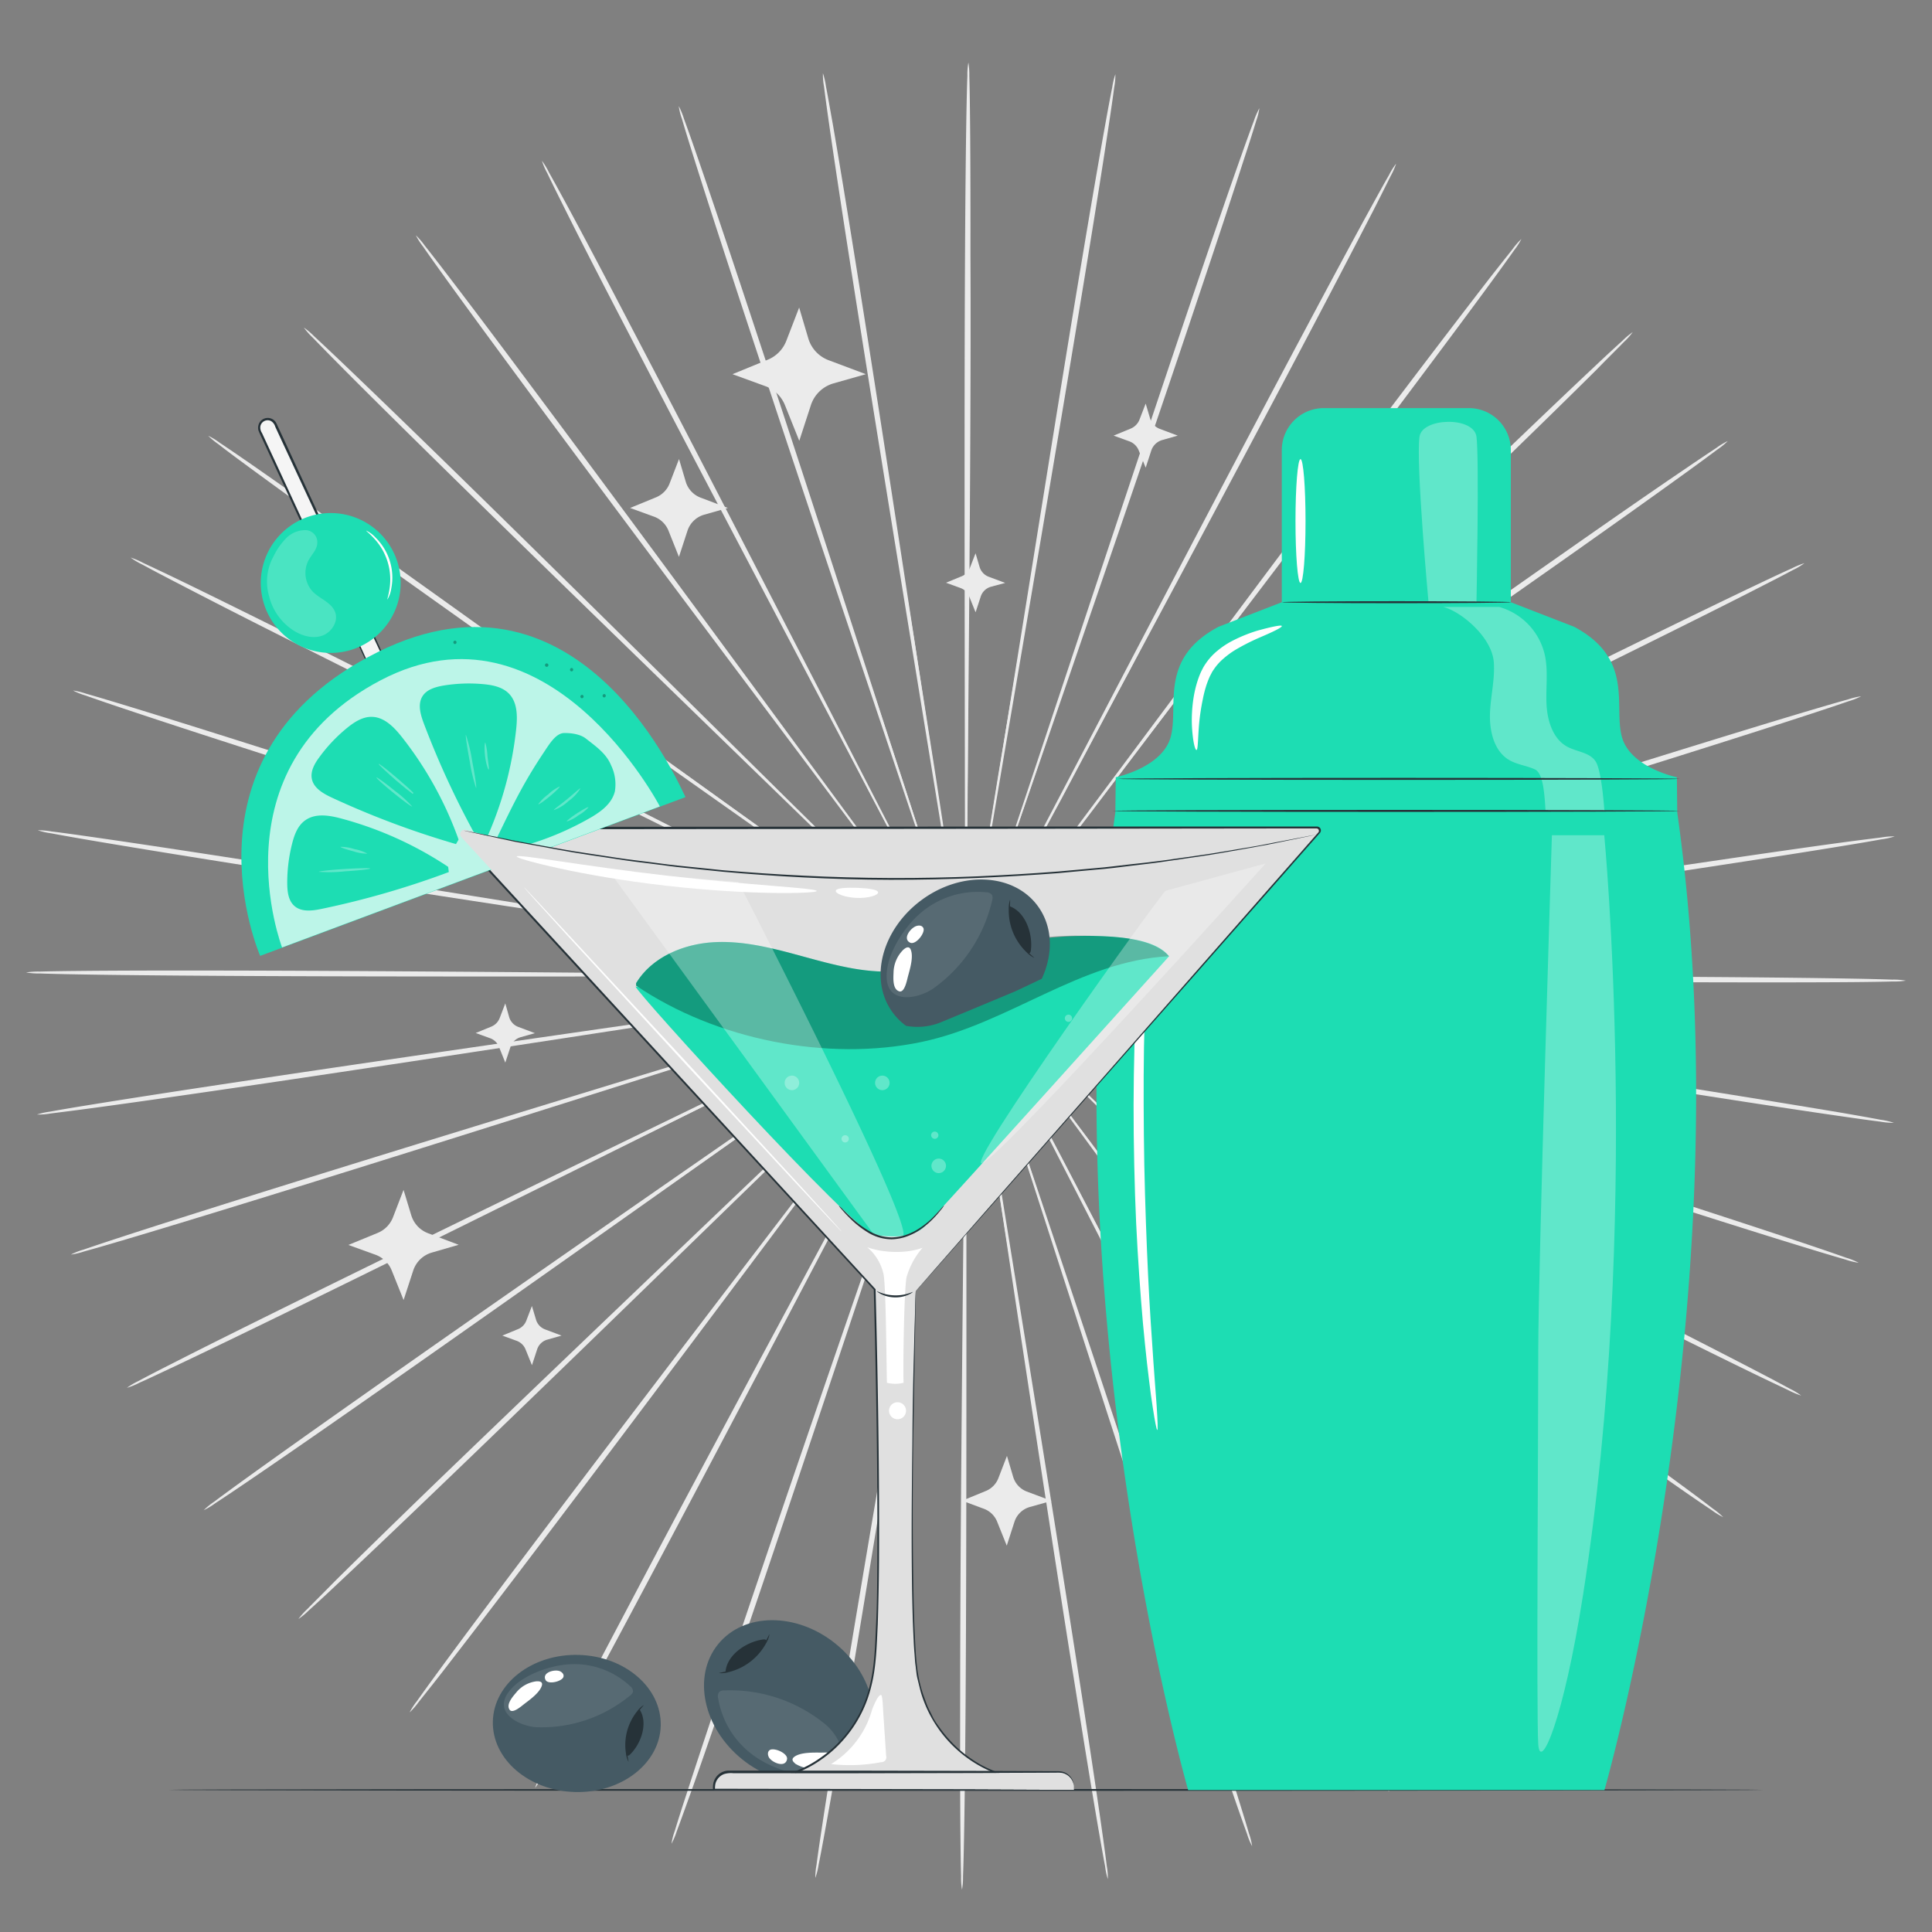 <svg xmlns="http://www.w3.org/2000/svg" viewBox="0 0 500 500"><rect x="0" y="0" width="500" height="500" fill="#808080" stroke="none"/><g id="freepik--background-complete--inject-110"><path d="M319.32,253.3l-123-1.15L159,252l-10.14,0-2.64,0c-.59,0-.9,0-.9.05a5.27,5.27,0,0,0,.9.06l2.64.06,10.13.12,37.29.2,123,.08c48,0,91.51.05,123,.28,15.74.11,28.48.26,37.28.42,4.4.08,7.82.17,10.14.26a17.65,17.65,0,0,1,3.53.26,19.45,19.45,0,0,1-3.53.22c-2.32.07-5.74.12-10.14.16-8.81.07-21.55.09-37.29.05C410.82,254.16,367.34,253.79,319.32,253.3Z" style="fill:#ebebeb"></path><path d="M318.36,263.84,197,244.11l-36.8-5.8-10-1.5-2.61-.37a5.43,5.43,0,0,0-.89-.08,5.22,5.22,0,0,0,.87.19l2.6.46,10,1.66L197,244.5l121.53,18.64C365.92,270.38,408.87,277,439.93,282c15.53,2.48,28.09,4.55,36.76,6,4.33.75,7.7,1.35,10,1.79a18.09,18.09,0,0,1,3.45.8,20.16,20.16,0,0,1-3.53-.31c-2.3-.29-5.69-.75-10-1.38-8.71-1.25-21.3-3.15-36.84-5.58C408.62,278.51,365.72,271.57,318.36,263.84Z" style="fill:#ebebeb"></path><path d="M315.72,274.1,199.08,236l-35.4-11.36-9.65-3-2.52-.76a5.81,5.81,0,0,0-.87-.22,4.61,4.61,0,0,0,.83.33l2.49.85,9.6,3.17L199,236.41l117,37c45.67,14.4,87,27.52,116.88,37.19,14.93,4.83,27,8.8,35.32,11.6,4.16,1.4,7.38,2.51,9.56,3.29a18.12,18.12,0,0,1,3.27,1.32,19.05,19.05,0,0,1-3.43-.84c-2.23-.64-5.5-1.61-9.7-2.9-8.4-2.56-20.52-6.37-35.47-11.14C402.47,302.41,361.23,289,315.72,274.1Z" style="fill:#ebebeb"></path><path d="M311.45,283.82l-109-55.42L169.3,211.77l-9-4.46-2.37-1.13a7,7,0,0,0-.82-.36,4.67,4.67,0,0,0,.77.45l2.32,1.22,9,4.6,33.11,16.65,109.54,54.45c42.77,21.22,81.47,40.5,109.4,54.61,14,7.06,25.24,12.82,33,16.86,3.88,2,6.88,3.61,8.9,4.71a18.06,18.06,0,0,1,3,1.8,20.17,20.17,0,0,1-3.26-1.36c-2.09-1-5.16-2.44-9.1-4.35-7.88-3.82-19.23-9.43-33.23-16.43C392.54,325,354,305.48,311.45,283.82Z" style="fill:#ebebeb"></path><path d="M305.66,292.77l-98.77-71.3-30-21.47-8.21-5.77-2.16-1.48a4.7,4.7,0,0,0-.75-.47,5.29,5.29,0,0,0,.69.56l2.09,1.55c1.88,1.37,4.61,3.36,8.12,5.9l30,21.49c25.48,18,60.61,42.92,99.44,70.42s74,52.37,99.27,70.56c12.66,9.09,22.88,16.49,29.89,21.66,3.51,2.58,6.22,4.61,8,6a18,18,0,0,1,2.7,2.23,19.14,19.14,0,0,1-3-1.84c-1.91-1.27-4.71-3.18-8.29-5.67-7.17-5-17.48-12.24-30.18-21.28C379.12,345.79,344.19,320.62,305.66,292.77Z" style="fill:#ebebeb"></path><path d="M298.51,300.73l-86.16-85.36-26.24-25.75-7.19-6.94L177,180.89a4.61,4.61,0,0,0-.67-.58,6.93,6.93,0,0,0,.59.65l1.82,1.86,7.08,7.05,26.22,25.77,87,84.59c34,33,64.67,62.92,86.77,84.71,11.05,10.89,19.95,19.75,26.06,25.92,3.05,3.08,5.4,5.49,7,7.14a18.86,18.86,0,0,1,2.31,2.62,18.48,18.48,0,0,1-2.67-2.27c-1.69-1.55-4.14-3.86-7.28-6.86-6.29-6-15.31-14.73-26.41-25.58C362.59,364.21,332.12,334.07,298.51,300.73Z" style="fill:#ebebeb"></path><path d="M290.18,307.51l-71.45-97.35-21.81-29.39c-2.58-3.44-4.6-6.11-6-8l-1.59-2a4.84,4.84,0,0,0-.57-.68,6.67,6.67,0,0,0,.48.74l1.5,2.11,5.86,8,21.79,29.41,72.36,96.71C319,344.82,344.59,379,362.93,403.89c9.17,12.43,16.55,22.53,21.59,29.54,2.52,3.51,4.46,6.25,5.75,8.12a17.72,17.72,0,0,1,1.86,2.93,18.2,18.2,0,0,1-2.27-2.64c-1.42-1.79-3.47-4.44-6.1-7.88-5.25-6.87-12.76-16.87-22-29.26C343.32,379.91,318,345.53,290.18,307.51Z" style="fill:#ebebeb"></path><path d="M280.86,313c-21.45-41.79-40.85-79.6-54.91-107-7.09-13.64-12.83-24.68-16.81-32.35l-4.63-8.76-1.24-2.27a6.25,6.25,0,0,0-.45-.75,4.49,4.49,0,0,0,.35.8l1.14,2.31c1.05,2.05,2.56,5,4.5,8.83,4,7.67,9.7,18.72,16.78,32.36L281.5,312.63c21.86,41.56,41.59,79.22,55.71,106.57,7.06,13.67,12.72,24.76,16.57,32.46,1.93,3.84,3.4,6.84,4.38,8.89a17,17,0,0,1,1.36,3.18,18.45,18.45,0,0,1-1.82-3c-1.11-2-2.72-4.91-4.76-8.7-4.07-7.59-9.89-18.61-17-32.25C321.69,392.53,302.25,354.73,280.86,313Z" style="fill:#ebebeb"></path><path d="M270.77,316.9l-36.9-114.08-11.36-34.51c-1.36-4-2.43-7.19-3.16-9.36l-.85-2.43a4.73,4.73,0,0,0-.33-.81,5.68,5.68,0,0,0,.22.85c.18.58.43,1.39.75,2.45l3,9.41c2.69,8.18,6.56,20,11.33,34.52l38,113.74c14.86,44.38,28.25,84.59,37.76,113.76C314,445,317.78,456.84,320.34,465c1.28,4.09,2.25,7.28,2.88,9.45a17.6,17.6,0,0,1,.83,3.34,16.44,16.44,0,0,1-1.32-3.19c-.78-2.12-1.89-5.27-3.29-9.32-2.8-8.12-6.76-19.89-11.58-34.45C298.21,401.74,285.14,361.43,270.77,316.9Z" style="fill:#ebebeb"></path><path d="M260.17,319.25c-7-46.19-13.37-88-18-118.29-2.37-15.11-4.29-27.33-5.63-35.82l-1.6-9.73c-.19-1.09-.34-1.93-.45-2.53a5.63,5.63,0,0,0-.19-.85,5.15,5.15,0,0,0,.08.87c.08.6.2,1.45.35,2.54.33,2.26.82,5.54,1.45,9.75,1.32,8.49,3.24,20.72,5.6,35.83,4.89,30.25,11.63,72,19.09,118.13s14.2,87.85,18.87,118.11c2.34,15.13,4.17,27.38,5.37,35.86.6,4.24,1.05,7.53,1.32,9.77a17,17,0,0,1,.28,3.43A17.22,17.22,0,0,1,286,483c-.43-2.21-1-5.48-1.74-9.7-1.45-8.44-3.46-20.67-5.86-35.79C273.54,407.23,267.15,365.43,260.17,319.25Z" style="fill:#ebebeb"></path><path d="M249.32,320c.43-46.69.82-89,1.11-119.57.06-15.28.12-27.65.15-36.24,0-4.26,0-7.57,0-9.85,0-1.11,0-2,0-2.56a8.56,8.56,0,0,0-.05-.88,4.93,4.93,0,0,0-.06.87c0,.61,0,1.46-.06,2.57,0,2.28-.07,5.59-.12,9.85,0,8.59-.11,21-.18,36.24,0,30.62,0,72.88,0,119.57s0,88.94-.21,119.53c-.1,15.3-.25,27.68-.41,36.24-.08,4.27-.17,7.6-.26,9.85a18.79,18.79,0,0,1-.26,3.43,17,17,0,0,1-.24-3.43c-.06-2.26-.12-5.58-.16-9.86-.09-8.55-.11-20.94-.08-36.23C248.49,408.9,248.85,366.64,249.32,320Z" style="fill:#ebebeb"></path><path d="M238.48,319.05c7.89-46.06,15-87.74,20.22-118,2.51-15.08,4.53-27.29,5.94-35.77.67-4.2,1.19-7.48,1.55-9.74.16-1.09.28-1.93.37-2.53s.1-.87.09-.87a4.21,4.21,0,0,0-.2.85c-.12.6-.27,1.43-.48,2.52l-1.69,9.71c-1.42,8.48-3.46,20.69-6,35.77-4.89,30.26-11.64,72-19.11,118.13S225,407,219.88,437.21c-2.55,15.09-4.67,27.3-6.2,35.73-.76,4.21-1.38,7.48-1.83,9.69A16.75,16.75,0,0,1,211,486a18.67,18.67,0,0,1,.32-3.43c.29-2.23.76-5.53,1.41-9.76,1.28-8.46,3.23-20.7,5.71-35.81C223.44,406.77,230.55,365.08,238.48,319.05Z" style="fill:#ebebeb"></path><path d="M227.92,316.48,267,203.1c4.92-14.51,8.91-26.26,11.67-34.42l3.1-9.38c.34-1.05.59-1.87.78-2.45a6.71,6.71,0,0,0,.23-.84,4.17,4.17,0,0,0-.34.81c-.21.57-.5,1.37-.87,2.42-.76,2.16-1.85,5.3-3.26,9.33L266.62,203c-9.74,29.13-23.17,69.32-38,113.73s-28.26,84.58-38.19,113.61c-5,14.52-9,26.25-11.92,34.34-1.44,4-2.58,7.18-3.38,9.29a17.89,17.89,0,0,1-1.35,3.19,16.33,16.33,0,0,1,.86-3.34c.65-2.17,1.65-5.35,3-9.43,2.64-8.16,6.55-19.95,11.45-34.48C198.84,400.81,212.63,360.72,227.92,316.48Z" style="fill:#ebebeb"></path><path d="M217.92,312.34c22.23-41.39,42.36-78.85,57-106,7.2-13.58,13-24.57,17.09-32.2l4.58-8.79,1.17-2.3a5.27,5.27,0,0,0,.36-.8,4.66,4.66,0,0,0-.46.75l-1.26,2.25c-1.09,2-2.68,5-4.72,8.72l-17.12,32.19-55.95,106.5c-21.81,41.58-41.62,79.21-56.12,106.36-7.25,13.58-13.17,24.54-17.33,32.09-2.07,3.77-3.7,6.69-4.84,8.66a17.94,17.94,0,0,1-1.84,2.94,17,17,0,0,1,1.4-3.17c1-2,2.49-5,4.46-8.85,3.93-7.66,9.7-18.7,16.89-32.3C175.56,391.17,195.66,353.69,217.92,312.34Z" style="fill:#ebebeb"></path><path d="M208.71,306.72l73.29-96,22.07-29.21,5.94-8,1.52-2.09a5.17,5.17,0,0,0,.48-.74,5.89,5.89,0,0,0-.57.68l-1.6,2-6.07,7.9-22.08,29.19-72.4,96.69c-28.23,37.76-53.84,71.91-72.54,96.52-9.34,12.31-17,22.24-22.27,29.06-2.66,3.42-4.74,6-6.17,7.82a18.64,18.64,0,0,1-2.3,2.63,17.09,17.09,0,0,1,1.89-2.92c1.31-1.86,3.27-4.58,5.83-8.06,5.11-7,12.59-17,21.88-29.34C154.19,378.15,180.07,344.18,208.71,306.72Z" style="fill:#ebebeb"></path><path d="M200.51,299.78,288.28,216l26.48-25.52,7.14-7,1.84-1.84a4.54,4.54,0,0,0,.6-.65,4.45,4.45,0,0,0-.68.58l-1.91,1.77-7.25,6.88L288,215.71l-87,84.57c-33.92,33-64.69,62.89-87.1,84.38-11.2,10.75-20.31,19.41-26.65,25.34-3.17,3-5.65,5.26-7.35,6.79A19.43,19.43,0,0,1,77.23,419a18.45,18.45,0,0,1,2.33-2.6c1.59-1.64,4-4,7-7.08,6.17-6.11,15.15-14.88,26.31-25.68C135.23,362.1,166.23,332.46,200.51,299.78Z" style="fill:#ebebeb"></path><path d="M193.52,291.68l100.12-69.51L323.88,201l8.17-5.83,2.11-1.54a6.84,6.84,0,0,0,.7-.55,5.5,5.5,0,0,0-.76.47L331.93,195l-8.27,5.7-30.25,21.18L194,292.25c-38.8,27.5-74,52.35-99.55,70.19-12.78,8.93-23.17,16.1-30.38,21-3.61,2.45-6.42,4.34-8.35,5.59a17.83,17.83,0,0,1-3,1.81,17.8,17.8,0,0,1,2.72-2.21c1.83-1.38,4.56-3.38,8.09-5.93,7.07-5.1,17.35-12.41,30.1-21.39C119.06,343.37,154.43,318.78,193.52,291.68Z" style="fill:#ebebeb"></path><path d="M187.92,282.62,298,229.19l33.28-16.35,9-4.51,2.33-1.2a4.67,4.67,0,0,0,.77-.45,7.29,7.29,0,0,0-.82.35l-2.38,1.11-9.08,4.37-33.29,16.33L188.25,283.25c-42.74,21.27-81.48,40.47-109.61,54.21-14.06,6.87-25.47,12.38-33.39,16.13-4,1.87-7,3.31-9.14,4.25a18.18,18.18,0,0,1-3.27,1.33,19,19,0,0,1,3-1.77c2-1.08,5-2.64,8.95-4.63,7.8-4,19.13-9.62,33.17-16.55C106.06,322.36,145,303.45,187.92,282.62Z" style="fill:#ebebeb"></path><path d="M183.85,272.83,301.2,236.89l35.51-11.06,9.63-3.08,2.49-.83a4.63,4.63,0,0,0,.84-.32,5.81,5.81,0,0,0-.87.22l-2.53.73-9.68,2.93-35.51,11-117,37c-45.66,14.47-87,27.51-117,36.77-15,4.63-27.15,8.33-35.58,10.82-4.21,1.25-7.49,2.19-9.72,2.8a18.85,18.85,0,0,1-3.44.82,17,17,0,0,1,3.29-1.29c2.18-.76,5.41-1.84,9.58-3.2,8.35-2.73,20.46-6.58,35.44-11.28C96.58,299.55,138,286.82,183.85,272.83Z" style="fill:#ebebeb"></path><path d="M181.42,262.52,303.13,245l36.85-5.5,10-1.56,2.6-.44a4.68,4.68,0,0,0,.88-.19,7.51,7.51,0,0,0-.9.08l-2.61.34-10,1.42-36.86,5.46L181.53,263.22C134.1,270.53,91.14,277.08,60,281.64c-15.57,2.28-28.17,4.07-36.9,5.24-4.36.59-7.75,1-10,1.29a18.28,18.28,0,0,1-3.53.27,19.41,19.41,0,0,1,3.45-.76c2.28-.42,5.65-1,10-1.7,8.69-1.41,21.27-3.37,36.82-5.71C90.91,275.57,133.92,269.34,181.42,262.52Z" style="fill:#ebebeb"></path><path d="M180.68,252l123,1,37.29.13,10.13,0,2.64,0a6.3,6.3,0,0,0,.9,0,5.27,5.27,0,0,0-.9-.06l-2.64-.06L341,252.76l-37.29-.15-123,.07c-48,.07-91.51.06-123-.13-15.74-.09-28.48-.22-37.28-.38-4.4-.07-7.82-.16-10.14-.24a18.67,18.67,0,0,1-3.53-.26,19.74,19.74,0,0,1,3.53-.23c2.32-.06,5.74-.12,10.14-.16,8.81-.09,21.55-.13,37.29-.1C89.18,251.23,132.66,251.55,180.68,252Z" style="fill:#ebebeb"></path><path d="M181.62,241.44,303,261l36.81,5.75,10,1.5,2.61.35a5,5,0,0,0,.9.09,6,6,0,0,0-.88-.19l-2.6-.46-10-1.64-36.81-5.79L181.51,242.14C134.06,235,91.1,228.38,60,223.44c-15.53-2.46-28.09-4.52-36.76-6-4.34-.74-7.7-1.34-10-1.78a18,18,0,0,1-3.45-.79,18.92,18.92,0,0,1,3.53.31c2.3.28,5.69.74,10,1.36,8.72,1.24,21.31,3.13,36.85,5.53C91.35,226.88,134.26,233.76,181.62,241.44Z" style="fill:#ebebeb"></path><path d="M184.25,231.18l116.69,37.91,35.42,11.32,9.66,3,2.52.75a5.49,5.49,0,0,0,.87.22,5.57,5.57,0,0,0-.84-.33l-2.49-.84-9.6-3.16-35.41-11.34L184,231.85c-45.7-14.35-87-27.41-116.93-37-14.94-4.81-27-8.76-35.34-11.56-4.16-1.39-7.39-2.5-9.56-3.28a18.66,18.66,0,0,1-3.28-1.31,19,19,0,0,1,3.44.84c2.22.63,5.49,1.6,9.7,2.88,8.4,2.56,20.53,6.35,35.49,11.1C97.47,203,138.72,216.34,184.25,231.18Z" style="fill:#ebebeb"></path><path d="M188.51,221.45l109.1,55.28,33.15,16.6,9,4.45,2.37,1.13a7.86,7.86,0,0,0,.82.35,4.67,4.67,0,0,0-.77-.45l-2.32-1.22-9-4.58-33.14-16.62L188.18,222.08c-42.8-21.17-81.52-40.4-109.47-54.48-14-7-25.26-12.78-33-16.81-3.88-2-6.89-3.6-8.91-4.7a18.06,18.06,0,0,1-3-1.8A20.17,20.17,0,0,1,37,145.65c2.1,1,5.17,2.43,9.11,4.33,7.88,3.81,19.24,9.42,33.25,16.4C107.37,180.34,146,199.85,188.51,221.45Z" style="fill:#ebebeb"></path><path d="M194.29,212.5l98.86,71.17,30.07,21.43,8.22,5.77,2.16,1.47a7.23,7.23,0,0,0,.75.48,4.34,4.34,0,0,0-.69-.56l-2.09-1.56-8.13-5.89-30.05-21.44-99.53-70.3c-38.87-27.41-74-52.29-99.37-70.44C81.82,133.55,71.6,126.16,64.58,121c-3.51-2.58-6.23-4.6-8-6a19.71,19.71,0,0,1-2.7-2.23,18.44,18.44,0,0,1,3,1.83c1.92,1.27,4.71,3.18,8.3,5.66,7.17,5,17.49,12.22,30.2,21.25C120.76,159.56,155.72,184.69,194.29,212.5Z" style="fill:#ebebeb"></path><path d="M201.43,204.53l86.27,85.25L314,315.49l7.2,6.94,1.89,1.79a7.23,7.23,0,0,0,.67.58,4.14,4.14,0,0,0-.59-.66l-1.82-1.85-7.09-7.05L288,289.51,200.91,205c-34-33-64.75-62.83-86.88-84.6-11.06-10.88-20-19.72-26.09-25.88-3.06-3.08-5.41-5.49-7-7.14a18.36,18.36,0,0,1-2.31-2.61,18.52,18.52,0,0,1,2.67,2.26C83,88.6,85.46,90.91,88.6,93.9c6.29,6,15.33,14.72,26.44,25.55C137.26,141.12,167.78,171.23,201.43,204.53Z" style="fill:#ebebeb"></path><path d="M209.75,197.73,281.33,295l21.84,29.37,6,7.95,1.58,2a5.89,5.89,0,0,0,.57.68,4.21,4.21,0,0,0-.48-.74q-.52-.75-1.5-2.1l-5.87-8-21.82-29.38-72.49-96.62c-28.32-37.69-53.91-71.86-72.28-96.71C127.69,89,120.3,78.94,115.25,71.93c-2.53-3.51-4.47-6.24-5.76-8.11a17.47,17.47,0,0,1-1.87-2.93,18.55,18.55,0,0,1,2.28,2.64c1.42,1.78,3.48,4.43,6.1,7.87,5.26,6.86,12.79,16.85,22,29.23C156.52,125.4,181.85,159.75,209.75,197.73Z" style="fill:#ebebeb"></path><path d="M219.07,192.28l55.05,107L291,331.55l4.65,8.76,1.24,2.26a6,6,0,0,0,.45.76,4.71,4.71,0,0,0-.35-.81c-.28-.54-.65-1.31-1.15-2.3l-4.5-8.83-16.83-32.34c-14.35-27.27-34.16-64.88-56.05-106.45s-41.69-79.16-55.84-106.49C155.5,72.44,149.82,61.36,146,53.67c-1.93-3.85-3.41-6.84-4.38-8.89a16.75,16.75,0,0,1-1.37-3.18,19.41,19.41,0,0,1,1.82,3c1.11,2,2.72,4.91,4.77,8.7,4.09,7.58,9.91,18.58,17,32.22C178.13,112.75,197.61,150.53,219.07,192.28Z" style="fill:#ebebeb"></path><path d="M229.15,188.32c14.46,44.53,27.56,84.82,37,114l11.4,34.5c1.37,4,2.44,7.19,3.17,9.36l.86,2.42a5.17,5.17,0,0,0,.33.82,5.06,5.06,0,0,0-.22-.85l-.76-2.46c-.7-2.18-1.72-5.34-3-9.4l-11.38-34.51c-9.76-29.12-23.24-69.3-38.13-113.69S200.1,104,190.55,74.83c-4.78-14.58-8.59-26.39-11.16-34.58-1.29-4.09-2.26-7.27-2.89-9.44a16.18,16.18,0,0,1-.84-3.35,18.1,18.1,0,0,1,1.32,3.2c.78,2.12,1.9,5.26,3.3,9.32,2.81,8.1,6.79,19.87,11.63,34.43C201.59,103.52,214.72,143.81,229.15,188.32Z" style="fill:#ebebeb"></path><path d="M239.74,186c7.08,46.19,13.49,88,18.13,118.28,2.4,15.1,4.34,27.32,5.68,35.81.7,4.2,1.24,7.47,1.62,9.73q.29,1.62.45,2.52a5.61,5.61,0,0,0,.19.86,5.08,5.08,0,0,0-.08-.87c-.08-.61-.2-1.45-.35-2.54L263.92,340c-1.34-8.49-3.27-20.72-5.65-35.82-4.93-30.25-11.73-72-19.24-118.11S224.71,98.22,220,68c-2.36-15.12-4.21-27.37-5.42-35.85-.61-4.24-1.05-7.53-1.33-9.77a17,17,0,0,1-.28-3.43,18.21,18.21,0,0,1,.78,3.35c.43,2.22,1,5.49,1.76,9.71,1.46,8.44,3.48,20.66,5.9,35.78C226.26,98,232.7,139.79,239.74,186Z" style="fill:#ebebeb"></path><path d="M250.59,185.22c-.37,46.7-.71,89-1,119.58,0,15.28-.08,27.65-.11,36.24,0,4.25,0,7.56,0,9.85,0,1.1,0,1.95,0,2.56a8.17,8.17,0,0,0,0,.87,4.79,4.79,0,0,0,.06-.87c0-.61,0-1.46.06-2.56,0-2.29.06-5.6.11-9.85,0-8.59.07-21,.13-36.24,0-30.63-.09-72.88-.15-119.58s-.11-88.93.06-119.53c.08-15.3.21-27.68.36-36.23.08-4.28.16-7.6.25-9.85a16.78,16.78,0,0,1,.26-3.44,19.19,19.19,0,0,1,.24,3.44c.07,2.25.13,5.57.17,9.85.1,8.56.14,20.94.12,36.24C251.3,96.29,251,138.56,250.59,185.22Z" style="fill:#ebebeb"></path><path d="M261.44,186.13c-7.84,46.07-14.93,87.76-20.07,118-2.49,15.09-4.5,27.3-5.9,35.78-.66,4.21-1.17,7.48-1.53,9.74-.16,1.09-.28,1.94-.36,2.54a4.73,4.73,0,0,0-.09.87,6.27,6.27,0,0,0,.2-.85c.11-.6.26-1.44.46-2.53.4-2.25,1-5.51,1.69-9.71,1.4-8.48,3.43-20.69,5.93-35.78,4.85-30.26,11.55-72,19-118.15S274.81,98.15,279.88,68c2.52-15.1,4.63-27.31,6.15-35.74.76-4.21,1.37-7.48,1.82-9.69a17.9,17.9,0,0,1,.81-3.36,17,17,0,0,1-.31,3.44c-.29,2.23-.76,5.52-1.4,9.76-1.27,8.46-3.2,20.7-5.67,35.81C276.36,98.39,269.31,140.09,261.44,186.13Z" style="fill:#ebebeb"></path><path d="M272,188.68c-15.21,44.3-29,84.38-38.94,113.44-4.9,14.51-8.86,26.27-11.62,34.43-1.33,4.05-2.37,7.21-3.09,9.38-.33,1.06-.59,1.87-.77,2.45a6.52,6.52,0,0,0-.23.85,4.17,4.17,0,0,0,.34-.81c.21-.58.49-1.38.87-2.42l3.24-9.34,11.65-34.42c9.7-29.14,23.07-69.35,37.86-113.78s28.15-84.62,38-113.66c4.94-14.53,9-26.26,11.87-34.35,1.43-4.05,2.57-7.18,3.37-9.3A18.48,18.48,0,0,1,325.93,28a16.77,16.77,0,0,1-.85,3.35c-.65,2.16-1.65,5.34-3,9.42-2.63,8.17-6.52,20-11.4,34.5C301,104.32,287.23,144.42,272,188.68Z" style="fill:#ebebeb"></path><path d="M282,192.82c-22.19,41.41-42.26,78.9-56.81,106.06-7.19,13.59-13,24.59-17.06,32.23-2,3.8-3.51,6.75-4.57,8.79-.5,1-.88,1.76-1.16,2.3a5.58,5.58,0,0,0-.36.81,6.08,6.08,0,0,0,.46-.76c.3-.53.71-1.28,1.25-2.25l4.71-8.73,17.08-32.21L281.37,192.5c21.75-41.61,41.5-79.26,56-106.43,7.23-13.59,13.13-24.56,17.28-32.11,2.07-3.78,3.69-6.7,4.83-8.67a17.36,17.36,0,0,1,1.84-2.94,18.9,18.9,0,0,1-1.4,3.17c-1,2-2.49,5-4.45,8.85C351.53,62,345.78,73.08,338.6,86.7,324.26,113.93,304.21,151.43,282,192.82Z" style="fill:#ebebeb"></path><path d="M291.22,198.42l-73.17,96.14c-9.29,12.32-16.8,22.3-22,29.23-2.56,3.46-4.56,6.14-5.93,8l-1.52,2.09a6.14,6.14,0,0,0-.49.74,5.23,5.23,0,0,0,.58-.68l1.6-2c1.4-1.84,3.44-4.49,6-7.9l22.05-29.23L290.64,198c28.18-37.8,53.75-72,72.41-96.62C372.38,89.07,380,79.13,385.28,72.3c2.66-3.41,4.73-6,6.17-7.82a18.29,18.29,0,0,1,2.29-2.63,18.37,18.37,0,0,1-1.88,2.92c-1.31,1.86-3.27,4.58-5.82,8.07-5.11,7-12.57,17-21.84,29.37C345.65,126.93,319.81,160.92,291.22,198.42Z" style="fill:#ebebeb"></path><path d="M299.43,205.36l-87.67,83.9-26.43,25.55-7.14,7-1.83,1.84a5.16,5.16,0,0,0-.6.65,4.84,4.84,0,0,0,.67-.57l1.91-1.77,7.24-6.9c6.28-6.05,15.31-14.76,26.46-25.53l86.88-84.67c33.88-33.08,64.61-63,87-84.5C397.1,109.6,406.19,100.94,412.53,95c3.16-3,5.64-5.26,7.34-6.8a19.09,19.09,0,0,1,2.68-2.25,17,17,0,0,1-2.33,2.6c-1.58,1.64-4,4-7,7.09-6.15,6.12-15.13,14.91-26.27,25.71C364.63,143,333.67,172.64,299.43,205.36Z" style="fill:#ebebeb"></path><path d="M306.43,213.44l-100,69.63-30.21,21.25L168,310.15l-2.1,1.54a5.93,5.93,0,0,0-.7.56,5.5,5.5,0,0,0,.76-.47l2.17-1.46,8.26-5.71,30.22-21.23L306,212.87c38.76-27.55,73.9-52.44,99.45-70.31,12.78-8.94,23.15-16.13,30.36-21,3.6-2.46,6.42-4.35,8.34-5.61a17.83,17.83,0,0,1,3-1.81,18,18,0,0,1-2.71,2.21c-1.84,1.38-4.56,3.39-8.09,5.94-7.06,5.11-17.34,12.44-30.07,21.43C380.82,161.66,345.49,186.3,306.43,213.44Z" style="fill:#ebebeb"></path><path d="M312,222.49,202,276.07l-33.25,16.39-9,4.52-2.33,1.21a4.33,4.33,0,0,0-.77.44,5.78,5.78,0,0,0,.82-.35l2.38-1.11,9.08-4.39,33.26-16.37c28-14,66.74-33.24,109.49-54.55s81.43-40.57,109.54-54.34c14.06-6.88,25.46-12.41,33.37-16.17,3.95-1.88,7-3.31,9.14-4.26a20.17,20.17,0,0,1,3.26-1.34,17.66,17.66,0,0,1-3,1.78c-2,1.08-5.05,2.65-8.95,4.64-7.8,4-19.12,9.65-33.14,16.59C393.85,182.65,355,201.62,312,222.49Z" style="fill:#ebebeb"></path><path d="M316.12,232.29l-117.3,36.08-35.49,11.11-9.63,3.09-2.49.83a4.63,4.63,0,0,0-.84.32,5.49,5.49,0,0,0,.87-.22l2.53-.73,9.67-2.94,35.5-11.08,117-37.13c45.63-14.53,87-27.62,117-36.92,15-4.65,27.15-8.37,35.57-10.87,4.21-1.25,7.49-2.2,9.72-2.81a18.64,18.64,0,0,1,3.44-.82,19.29,19.29,0,0,1-3.29,1.29c-2.18.76-5.41,1.84-9.58,3.21-8.35,2.74-20.45,6.61-35.42,11.32C403.36,205.45,361.91,218.24,316.12,232.29Z" style="fill:#ebebeb"></path><path d="M318.56,242.59,196.88,260.28,160,265.82l-10,1.58-2.6.44a6,6,0,0,0-.88.19,5.44,5.44,0,0,0,.9-.08l2.61-.34,10-1.43,36.85-5.51,121.51-18.78c47.42-7.37,90.37-14,121.5-18.57,15.56-2.3,28.16-4.11,36.88-5.29,4.36-.59,7.75-1,10.05-1.29a19.84,19.84,0,0,1,3.54-.29,18.25,18.25,0,0,1-3.46.77c-2.28.42-5.64,1-10,1.71-8.68,1.43-21.25,3.4-36.81,5.76C409.06,229.43,366.06,235.72,318.56,242.59Z" style="fill:#ebebeb"></path><path d="M110.76,319.15l7.94,3-6.89,2a7.17,7.17,0,0,0-4.87,4.67l-2.49,7.63-3.07-7.65a7.19,7.19,0,0,0-4.22-4.08l-7-2.53,7.55-3.1a7.18,7.18,0,0,0,4-4.07l2.73-7.08,2,6.59A7.21,7.21,0,0,0,110.76,319.15Z" style="fill:#ebebeb"></path><path d="M265.7,386l6.46,2.42L266.55,390a5.86,5.86,0,0,0-4,3.81l-2,6.2-2.5-6.22a5.88,5.88,0,0,0-3.43-3.32L249,388.38l6.14-2.52a5.86,5.86,0,0,0,3.24-3.31l2.22-5.76,1.59,5.36A5.87,5.87,0,0,0,265.7,386Z" style="fill:#ebebeb"></path><path d="M300.17,111l4.62,1.74-4,1.14a4.2,4.2,0,0,0-2.84,2.72l-1.45,4.44-1.79-4.45a4.17,4.17,0,0,0-2.45-2.38l-4.06-1.47,4.4-1.81a4.16,4.16,0,0,0,2.31-2.36l1.59-4.13,1.14,3.84A4.17,4.17,0,0,0,300.17,111Z" style="fill:#ebebeb"></path><path d="M141.07,344.05l4.26,1.6-3.7,1.05a3.85,3.85,0,0,0-2.62,2.52l-1.34,4.09L136,349.2a3.89,3.89,0,0,0-2.27-2.19L130,345.65l4.06-1.67a3.85,3.85,0,0,0,2.14-2.18l1.46-3.81,1.06,3.54A3.87,3.87,0,0,0,141.07,344.05Z" style="fill:#ebebeb"></path><path d="M134.17,265.78l4.26,1.6-3.7,1.05a3.87,3.87,0,0,0-2.62,2.52L130.77,275l-1.65-4.11a3.84,3.84,0,0,0-2.26-2.19l-3.75-1.36,4.06-1.66a3.93,3.93,0,0,0,2.14-2.19l1.46-3.81,1,3.54A3.88,3.88,0,0,0,134.17,265.78Z" style="fill:#ebebeb"></path><path d="M255.87,149.26l4.27,1.6-3.71,1a3.86,3.86,0,0,0-2.61,2.51l-1.34,4.1-1.65-4.11a3.86,3.86,0,0,0-2.27-2.19l-3.74-1.36,4.06-1.67A3.84,3.84,0,0,0,251,147l1.47-3.81,1.05,3.54A3.87,3.87,0,0,0,255.87,149.26Z" style="fill:#ebebeb"></path><path d="M181.37,128.81l7,2.65-6.12,1.74a6.39,6.39,0,0,0-4.33,4.15l-2.21,6.77L173,137.33a6.36,6.36,0,0,0-3.74-3.62l-6.19-2.25,6.7-2.75a6.36,6.36,0,0,0,3.53-3.61l2.43-6.3,1.74,5.86A6.35,6.35,0,0,0,181.37,128.81Z" style="fill:#ebebeb"></path><path d="M214.47,93.23l9.61,3.61-8.34,2.37a8.66,8.66,0,0,0-5.89,5.66l-3,9.22-3.71-9.25A8.69,8.69,0,0,0,198,99.91l-8.43-3.07,9.13-3.75a8.65,8.65,0,0,0,4.81-4.92l3.31-8.58,2.37,8A8.67,8.67,0,0,0,214.47,93.23Z" style="fill:#ebebeb"></path></g><g id="freepik--Floor--inject-110"><path d="M456.46,463.21c0,.15-92.44.26-206.45.26s-206.47-.11-206.47-.26S136,463,250,463,456.46,463.07,456.46,463.21Z" style="fill:#263238"></path></g><g id="freepik--Shaker--inject-110"><path d="M434.07,210.26l-.1-9.11s-12.09-2.48-14.24-10.49,3.22-20.16-12.35-28.45L391,155.86V116.62a10.86,10.86,0,0,0-10.71-11H342.44a10.87,10.87,0,0,0-10.71,11v39.24l-16.38,6.35c-15.58,8.29-10.21,20.44-12.36,28.45s-14.23,10.49-14.23,10.49l-.11,9.11c-17.81,125.88,18.84,253,18.84,253H415.23S451.89,336.14,434.07,210.26Z" style="fill:#1DDDB3"></path><path d="M369.7,155.85s-3.3-35.75-2.33-42.84c.67-4.92,14-5.32,14.74,0s0,42.84,0,42.84Z" style="fill:#fff;opacity:0.3"></path><g style="opacity:0.3"><path d="M413,197.14c-1.52-2.46-4.93-2.54-7.43-3.91-3.66-2-5.11-6.66-5.33-10.91s.47-8.59-.43-12.75A16.79,16.79,0,0,0,388,157.08H373.46c4.26.93,12.66,7.61,13.14,14.34.32,4.47-.88,8.9-1,13.38s1.08,9.5,4.82,11.8c2.07,1.27,4.57,1.51,6.78,2.5S399.7,205.44,400,210h15.22S414.6,199.8,413,197.14Z" style="fill:#fff"></path></g><path d="M391.09,155.85c0,.14-13.29.26-29.68.26s-29.68-.12-29.68-.26,13.29-.26,29.68-.26S391.09,155.7,391.09,155.85Z" style="fill:#263238"></path><path d="M434.77,201.57c0,.15-32.58.26-72.76.26s-72.77-.11-72.77-.26,32.58-.26,72.77-.26S434.77,201.43,434.77,201.57Z" style="fill:#263238"></path><path d="M434.69,209.86c0,.15-32.86.26-73.38.26s-73.38-.11-73.38-.26,32.85-.26,73.38-.26S434.69,209.72,434.69,209.86Z" style="fill:#263238"></path><path d="M401.63,216.16h13.55s9.65,100-5.48,196.55c-5.12,32.67-11.1,45.91-11.6,38.74s0-80.34,0-101.86S401.63,216.16,401.63,216.16Z" style="fill:#fff;opacity:0.3"></path><path d="M299.5,370.09c-.17,0-.59-2.08-1.18-5.92-.31-1.92-.62-4.27-.95-7s-.72-5.86-1.05-9.31c-.73-6.9-1.35-15.14-1.91-24.3s-.87-19.24-1-29.82.07-20.69.4-29.86.88-17.42,1.55-24.33c.28-3.46.63-6.58,1-9.32s.61-5.09.91-7c.59-3.83,1-5.94,1.17-5.92s.12,2.17-.16,6c-.15,1.93-.31,4.29-.47,7s-.41,5.86-.58,9.32c-.43,6.9-.71,15.13-1,24.27s-.3,19.19-.2,29.75.43,20.6.8,29.74.85,17.36,1.35,24.26c.21,3.45.45,6.57.65,9.31s.38,5.1.52,7C299.61,367.92,299.68,370.07,299.5,370.09Z" style="fill:#fff"></path><path d="M331.73,162c.13.35-2.12,1.45-5.75,3a56.35,56.35,0,0,0-6.09,3.08,21.89,21.89,0,0,0-3.17,2.29,13.69,13.69,0,0,0-2.67,3,5.27,5.27,0,0,0-.53.88c-.15.31-.32.59-.46.9-.29.64-.53,1.28-.76,1.92a30.86,30.86,0,0,0-1,3.83,55.83,55.83,0,0,0-1,6.77c-.31,3.9-.26,6.38-.65,6.42s-1-2.39-1.19-6.47a37.38,37.38,0,0,1,.45-7.16,29.28,29.28,0,0,1,1-4.19,22,22,0,0,1,.81-2.16c.15-.37.36-.73.54-1.1a8.7,8.7,0,0,1,.63-1.06,15.33,15.33,0,0,1,3.21-3.56,21.23,21.23,0,0,1,3.62-2.43,38.53,38.53,0,0,1,6.64-2.73C329.18,162.17,331.6,161.7,331.73,162Z" style="fill:#fff"></path><path d="M336.57,118.82c.72,0,1.3,7.18,1.3,16.05s-.58,16-1.3,16-1.3-7.19-1.3-16S335.85,118.82,336.57,118.82Z" style="fill:#fff"></path></g><g id="freepik--Olives--inject-110"><path d="M171,446.59c-.25,9.8-10.19,17.5-22.18,17.18s-21.52-8.5-21.27-18.3,10.19-17.49,22.19-17.18S171.22,436.79,171,446.59Z" style="fill:#455a64"></path><g style="mix-blend-mode:screen;opacity:0.1"><path d="M138.84,447a36,36,0,0,0,24.23-8.2,2,2,0,0,0,.74-.95,1.64,1.64,0,0,0-.67-1.42,21.16,21.16,0,0,0-16.29-5.68c-5,.4-12.37,3-15.41,7.41C127.83,443.36,134.42,446.73,138.84,447Z" style="fill:#fff"></path></g><path d="M138.83,435.12a8,8,0,0,0-5.24,2.91c-.84,1-2.7,3.05-1.69,4.46.77,1.1,3.12-1,3.81-1.53,1.42-1.08,4-2.92,4.53-4.76.21-.77-.28-1.06-1-1.08Z" style="fill:#fff"></path><path d="M145.81,434a1,1,0,0,0-.13-.86,1.79,1.79,0,0,0-.67-.58c-1.26-.66-4.82.19-3.83,2.2C141.83,436.06,145.42,435.17,145.81,434Z" style="fill:#fff"></path><path d="M165.55,442.45h0a14.26,14.26,0,0,0-3.44,11.34.66.66,0,0,0,.27.53c.23.12.51-.08.69-.27C166,451.19,167.75,445.85,165.55,442.45Z" style="fill:#263238"></path><path d="M166.57,441.28c.06.06-.59.68-1.43,1.83a15.9,15.9,0,0,0-2.37,5,15.6,15.6,0,0,0-.45,5.51c.14,1.42.4,2.28.32,2.31a6.56,6.56,0,0,1-.66-2.26,13.91,13.91,0,0,1,2.89-10.76A6.43,6.43,0,0,1,166.57,441.28Z" style="fill:#263238"></path><ellipse cx="204.16" cy="440.3" rx="19.23" ry="23.55" transform="translate(-266.76 322.9) rotate(-51.12)" style="fill:#455a64"></ellipse><g style="mix-blend-mode:screen;opacity:0.1"><path d="M213.72,446.36a38.83,38.83,0,0,0-26.25-8.88,2,2,0,0,0-1.26.33,1.74,1.74,0,0,0-.36,1.66,22.87,22.87,0,0,0,10.29,15.6c4.58,3,12.61,5.56,18.14,3.76C220.84,456.69,217.38,449.45,213.72,446.36Z" style="fill:#fff"></path></g><path d="M206,456.55a8.7,8.7,0,0,0,6.42.94c1.39-.33,4.33-.85,4.4-2.73,0-1.45-3.36-1.19-4.29-1.19-1.94,0-5.4-.13-7,1.12-.69.53-.47,1.1.16,1.6C205.72,456.38,205.83,456.47,206,456.55Z" style="fill:#fff"></path><path d="M199.2,452.92a1.1,1.1,0,0,0-.45.83,1.91,1.91,0,0,0,.19.94c.65,1.39,4.28,3,4.74.62C204,453.76,200.31,452.17,199.2,452.92Z" style="fill:#fff"></path><path d="M187.77,432.66h0a15.5,15.5,0,0,0,10.42-7.5.73.73,0,0,0,.12-.63c-.13-.26-.49-.27-.78-.24C193.16,424.86,188.11,428.28,187.77,432.66Z" style="fill:#263238"></path><path d="M186.11,433c0-.09,1-.19,2.44-.64a16.55,16.55,0,0,0,9.34-7.18c.81-1.31,1.16-2.22,1.25-2.19a7.11,7.11,0,0,1-.93,2.38,15.08,15.08,0,0,1-9.56,7.35A6.68,6.68,0,0,1,186.11,433Z" style="fill:#263238"></path></g><g id="freepik--Glass--inject-110"><path d="M116.55,214.29c1.52,1.67,109.8,119.37,109.8,119.37l10.64.47L341.36,215.49a.83.83,0,0,0-.62-1.38Z" style="fill:#e0e0e0"></path><path d="M205.83,458.66s18.37-5.84,20.51-28.31,0-96.94,0-96.94h6.41V458.66Z" style="fill:#e0e0e0"></path><path d="M257.52,458.66s-18.37-5.84-20.51-28.31,0-96.94,0-96.94H230.6V458.66Z" style="fill:#e0e0e0"></path><path d="M277.94,463.21H184.78v-.68a3.87,3.87,0,0,1,3.87-3.87h85.42a3.87,3.87,0,0,1,3.87,3.87Z" style="fill:#e0e0e0"></path><path d="M277.94,463.21s0-.18,0-.5a4.12,4.12,0,0,0-.23-1.41,3.85,3.85,0,0,0-1.38-1.83,3.7,3.7,0,0,0-1.33-.61,7.06,7.06,0,0,0-1.69-.1l-20.58.08-30.53.06H189.73a6.19,6.19,0,0,0-2.34.23,3.61,3.61,0,0,0-1.77,1.43,3.5,3.5,0,0,0-.51,1.27,6.78,6.78,0,0,0-.07,1.36l-.26-.26,65.89.11,19.92.08,5.43,0h1.42l.5,0-.46,0-1.39,0-5.36,0-19.87.08-66.08.1h-.26v-.26a7.47,7.47,0,0,1,.08-1.46,3.88,3.88,0,0,1,.58-1.45,4.09,4.09,0,0,1,2-1.63,3.8,3.8,0,0,1,1.29-.26c.43,0,.82,0,1.24,0h14.41l18,0,30.53.06,20.58.08a6.54,6.54,0,0,1,1.73.13,3.69,3.69,0,0,1,1.38.66,3.86,3.86,0,0,1,1.57,3.37C278,463.06,277.94,463.21,277.94,463.21Z" style="fill:#263238"></path><path d="M164.49,255.31c0,1.36,56.86,63.67,61.73,64.3s10,.82,13.12-2.26,63.23-69.88,63.23-69.88c-11.9-6.59-60.19,14.78-72.1,15.8C218.88,264.26,164.49,255.31,164.49,255.31Z" style="fill:#1DDDB3"></path><path d="M285.4,242.29a98.54,98.54,0,0,0-29.71,3.3c-8.06,2.17-15.94,5.37-24.28,5.81-7.91.41-15.7-1.71-23.33-3.8s-15.42-4.2-23.33-3.76-16.08,3.88-20.13,10.6v.64c20.73,14,49.33,19.73,73.91,14.57,22.51-4.73,41.06-21,64-22.18C299.59,243.64,292.14,242.57,285.4,242.29Z" style="fill:#1DDDB3"></path><path d="M285.4,242.29c-10-.42-18.48-.09-29.71,3.3-8,2.4-15.94,5.37-24.28,5.81-7.91.41-15.7-1.71-23.33-3.8s-15.42-4.2-23.33-3.76-16.08,3.88-20.13,10.6v.64c20.73,14,49.33,19.73,73.91,14.57,22.51-4.73,41.06-21,64-22.18C299.24,243.64,292.14,242.57,285.4,242.29Z" style="opacity:0.3"></path><g style="opacity:0.3"><path d="M230.23,280.25a1.88,1.88,0,1,1-1.88-1.88A1.88,1.88,0,0,1,230.23,280.25Z" style="fill:#fff"></path></g><g style="opacity:0.3"><path d="M206.83,280.25a1.88,1.88,0,1,1-1.88-1.88A1.88,1.88,0,0,1,206.83,280.25Z" style="fill:#fff"></path></g><g style="opacity:0.3"><path d="M244.82,301.71a1.88,1.88,0,1,1-1.88-1.87A1.88,1.88,0,0,1,244.82,301.71Z" style="fill:#fff"></path></g><g style="opacity:0.3"><path d="M219.67,294.72a.94.94,0,1,1-.94-.93A.94.94,0,0,1,219.67,294.72Z" style="fill:#fff"></path></g><g style="opacity:0.3"><path d="M242.86,293.79a.94.94,0,1,1-.94-.94A.95.95,0,0,1,242.86,293.79Z" style="fill:#fff"></path></g><g style="opacity:0.3"><path d="M277.46,263.53a.94.94,0,1,1-.94-.94A.94.94,0,0,1,277.46,263.53Z" style="fill:#fff"></path></g><path d="M237,334.13s0,.8,0,2.34-.09,3.86-.15,6.87c-.1,6.05-.25,15-.45,26.45s-.3,25.56,0,41.89c.07,4.09.19,8.31.41,12.67s.44,8.88,1.83,13.31c.33,1.1.77,2.18,1.16,3.28s1,2.12,1.5,3.2,1.2,2.05,1.9,3a30.45,30.45,0,0,0,2.26,2.83,30.15,30.15,0,0,0,5.51,4.92,28,28,0,0,0,6.66,3.56l1,.37h-1.08l-51.69,0H204.6l1.17-.41a28.81,28.81,0,0,0,6.56-3.5A30.73,30.73,0,0,0,218,449.9a31.9,31.9,0,0,0,7.09-13.66c1.28-5.1,1.38-10.52,1.64-15.94s.29-11,.32-16.54c.13-22.34-.29-45.79-.92-70.09l.06.16L149,250l-32.68-35.52L116,214h.58l151.33-.09,65.32,0h7.59a1,1,0,0,1,.72,1.72l-1.23,1.4-2.45,2.77-9.54,10.84L310.38,251l-53.77,61-14.54,16.46-3.78,4.27c-.85,1-1.3,1.44-1.3,1.44s.42-.5,1.26-1.46l3.73-4.28,14.46-16.51,53.65-61.11q8.55-9.72,17.9-20.37l9.54-10.85c.81-.93,1.63-1.85,2.44-2.79l1.24-1.4a.63.63,0,0,0-.44-1H333.2l-65.32.08-151.33.15.2-.43,32.67,35.52,77.11,83.85.07.07v.09c.63,24.31,1,47.76.89,70.11q-.06,8.39-.33,16.56c-.27,5.42-.36,10.85-1.67,16a32.21,32.21,0,0,1-7.19,13.83,30.81,30.81,0,0,1-5.72,5.12,28.59,28.59,0,0,1-6.68,3.55l-.07-.41,51.69,0-.06.37a32.26,32.26,0,0,1-19.2-21.09c-.28-1.13-.56-2.25-.83-3.36s-.33-2.26-.49-3.38-.19-2.24-.29-3.35-.16-2.2-.2-3.29c-.22-4.37-.33-8.59-.4-12.68-.26-16.34,0-30.41.1-41.9s.4-20.41.55-26.45c.09-3,.16-5.32.2-6.87S237,334.13,237,334.13Z" style="fill:#263238"></path><path d="M157.69,225.49l68.53,94.12a10,10,0,0,0,7.38.38c4-1.38-42.52-91.74-42.52-91.74Z" style="fill:#fff;opacity:0.3"></path><path d="M269.6,253.31c3-6.41,2.88-13.49-1-18.8-6.19-8.5-19.64-9.24-30-1.66S224.76,253.45,231,262a15.74,15.74,0,0,0,3.48,3.48,16,16,0,0,0,9.22-1c5-2.05,18-7.48,18.91-7.87S269.6,253.31,269.6,253.31Z" style="fill:#455a64"></path><g style="mix-blend-mode:screen;opacity:0.1"><path d="M241.54,255.81A38.53,38.53,0,0,0,256.77,233a2.14,2.14,0,0,0,0-1.3,1.73,1.73,0,0,0-1.5-.77,22.68,22.68,0,0,0-17.55,5.83c-4,3.62-8.55,10.63-8.25,16.37C229.83,260,237.64,258.51,241.54,255.81Z" style="fill:#fff"></path></g><path d="M233.8,245.77a8.55,8.55,0,0,0-2.55,5.89c-.05,1.42-.31,4.35,1.48,4.9,1.37.42,2-2.9,2.23-3.79.5-1.85,1.52-5.12.74-7-.33-.79-.93-.72-1.57-.26Z" style="fill:#fff"></path><path d="M239,240.25a1.15,1.15,0,0,0-.68-.65,1.8,1.8,0,0,0-.95,0c-1.49.26-4,3.31-1.81,4.37C237,244.61,239.43,241.5,239,240.25Z" style="fill:#fff"></path><path d="M261.3,234.54h0a15.29,15.29,0,0,0,4.49,11.87.68.68,0,0,0,.57.28c.28-.05.38-.4.42-.68C267.36,241.68,265.39,236,261.3,234.54Z" style="fill:#263238"></path><path d="M261.4,232.86c.09,0-.06,1,0,2.5a16.41,16.41,0,0,0,4.46,10.77c1,1.11,1.83,1.67,1.77,1.75a7.21,7.21,0,0,1-2-1.49,14.89,14.89,0,0,1-4.57-11A7.12,7.12,0,0,1,261.4,232.86Z" style="fill:#263238"></path><path d="M100.84,178.74h0a2.22,2.22,0,0,1-2.93-1.07L67.27,111.61a2.19,2.19,0,0,1,1.07-2.93h0a2.19,2.19,0,0,1,2.93,1.07l30.65,66.06A2.21,2.21,0,0,1,100.84,178.74Z" style="fill:#f5f5f5"></path><path d="M100.84,178.74a2.41,2.41,0,0,0,1-1.16,2.19,2.19,0,0,0-.1-1.84l-1.15-2.42-7.28-15.47-10.72-23-6.32-13.57c-1.09-2.36-2.21-4.75-3.34-7.18l-1.7-3.68A2.54,2.54,0,0,0,70.19,109a1.92,1.92,0,0,0-2.8,1.29,2.51,2.51,0,0,0,.41,1.77l1.7,3.68,3.33,7.18,6.28,13.59c4,8.66,7.59,16.46,10.62,23s5.41,11.84,7.11,15.54l1.1,2.44a2.17,2.17,0,0,0,1.34,1.27,2.34,2.34,0,0,0,1.56,0,1.93,1.93,0,0,1-1.59.16,2.26,2.26,0,0,1-1.46-1.3l-1.16-2.43-7.27-15.46-10.73-23-6.31-13.58c-1.1-2.35-2.21-4.75-3.34-7.18-.57-1.22-1.13-2.44-1.71-3.67a8.45,8.45,0,0,1-.41-1,2.48,2.48,0,0,1,0-1.15,2.48,2.48,0,0,1,3.63-1.68,2.44,2.44,0,0,1,.86.77,7.71,7.71,0,0,1,.48.95l1.71,3.68,3.32,7.18c2.18,4.71,4.28,9.26,6.29,13.59l10.61,23,7.11,15.54,1.1,2.45a2.27,2.27,0,0,1,.06,2A1.92,1.92,0,0,1,100.84,178.74Z" style="fill:#263238"></path><path d="M98.31,138a18.1,18.1,0,1,1-25.6.16A18.1,18.1,0,0,1,98.31,138Z" style="fill:#1DDDB3"></path><g style="opacity:0.2"><path d="M70.71,144.12a13.56,13.56,0,0,0-1.06,10.22,14.74,14.74,0,0,0,6.2,8.76c2.19,1.44,5,2.26,7.46,1.44s4.35-3.69,3.42-6.14S82.85,155,81,153.18a7.11,7.11,0,0,1-1.14-8.2c.8-1.45,2.16-2.71,2.25-4.37a3.12,3.12,0,0,0-3-3.41,7,7,0,0,0-5.32,2.37,17.24,17.24,0,0,0-3.06,4.55" style="fill:#fff"></path></g><path d="M94.77,137.32a7.71,7.71,0,0,1,2.39,1.77,14.53,14.53,0,0,1,4.09,13.26,7.38,7.38,0,0,1-1,2.8c-.09,0,.32-1.09.58-2.87a15.56,15.56,0,0,0-4-12.91C95.64,138.05,94.71,137.4,94.77,137.32Z" style="fill:#fff"></path><path d="M177.41,206.29c-.79-1.08-26.46-64-79.67-37.52s-30.41,78.61-30.41,78.61Z" style="fill:#1DDDB3"></path><path d="M73,245.2l97.77-36.5s-28.92-55.38-72.25-32.65S73,245.2,73,245.2Z" style="fill:#fff;opacity:0.7"></path><path d="M76.17,234.44c1.84,1.65,4.67,1.28,7.1.77a225.1,225.1,0,0,0,32.88-9.52l-.16-1.35a93.74,93.74,0,0,0-27.64-12.5c-3.11-.84-6.7-1.43-9.33.44-2,1.39-2.86,3.81-3.44,6.14a40.71,40.71,0,0,0-1.24,10.37C74.37,230.83,74.64,233.08,76.17,234.44Z" style="fill:#1DDDB3"></path><path d="M80.71,201.59c.49,2.42,3,3.82,5.23,4.86a225.65,225.65,0,0,0,32.07,12l.67-1.17A93.61,93.61,0,0,0,104,190.74c-2-2.53-4.52-5.15-7.74-5.22-2.4-.06-4.57,1.35-6.43,2.86A40.73,40.73,0,0,0,82.62,196C81.42,197.62,80.3,199.59,80.71,201.59Z" style="fill:#1DDDB3"></path><path d="M109.37,180.14c-1.34,2.08-.54,4.82.33,7.13a225.56,225.56,0,0,0,14.51,31l1.3-.37a93.59,93.59,0,0,0,8.08-29.24c.34-3.21.37-6.85-1.88-9.15-1.68-1.72-4.21-2.23-6.6-2.45a40.55,40.55,0,0,0-10.44.38C112.66,177.8,110.47,178.42,109.37,180.14Z" style="fill:#1DDDB3"></path><path d="M128,220.62a76.28,76.28,0,0,0,25.13-9.18c2.51-1.5,5.22-3.49,6-6.63a11.31,11.31,0,0,0-1-6.79c-1.23-3-3.88-4.83-6.57-6.93-1.45-1.12-3.86-1.42-5.6-1.38-2.1.06-3.77,2.83-5.11,4.84-6.19,9.26-8.68,15.06-13.67,25.2Z" style="fill:#1DDDB3"></path><g style="opacity:0.3"><path d="M98,197.69c.11-.13,2.36,1.61,5,3.89,1.75,1.49,3.25,2.84,4,3.62l-.19.26c-.48-.36-.74-.58-.71-.63s.34.08.88.36l-.19.25c-.89-.64-2.46-1.9-4.21-3.4C100,199.77,97.87,197.82,98,197.69Z" style="fill:#fff"></path></g><g style="opacity:0.3"><path d="M97.43,201.21c.11-.13,2.26,1.43,4.81,3.5a29.26,29.26,0,0,1,4.42,4c-.11.13-2.26-1.43-4.81-3.5S97.32,201.34,97.43,201.21Z" style="fill:#fff"></path></g><g style="opacity:0.3"><path d="M88.14,219.16a10.92,10.92,0,0,1,3.54.58,10.83,10.83,0,0,1,3.38,1.18,10.91,10.91,0,0,1-3.53-.58C89.62,219.85,88.1,219.33,88.14,219.16Z" style="fill:#fff"></path></g><g style="opacity:0.3"><path d="M82.5,225.63c0-.17,3-.5,6.64-.73s6.66-.29,6.67-.12-3,.5-6.64.73A38.08,38.08,0,0,1,82.5,225.63Z" style="fill:#fff"></path></g><g style="opacity:0.3"><path d="M125.6,192.16a15.87,15.87,0,0,1,.55,3.49c.23,1.91.5,3.47.33,3.51s-.7-1.47-.94-3.44S125.43,192.16,125.6,192.16Z" style="fill:#fff"></path></g><g style="opacity:0.3"><path d="M120.58,190.18a41.77,41.77,0,0,1,1.63,6.82c.73,3.8,1.19,6.91,1,6.94a41.77,41.77,0,0,1-1.63-6.82C120.87,193.32,120.41,190.21,120.58,190.18Z" style="fill:#fff"></path></g><g style="opacity:0.3"><path d="M139.29,208.15a11.22,11.22,0,0,1,2.56-2.54,11,11,0,0,1,3-2.07c.11.13-1,1.26-2.55,2.54S139.4,208.28,139.29,208.15Z" style="fill:#fff"></path></g><g style="opacity:0.3"><path d="M143.35,209.65c-.09-.16,1.54-1.28,3.42-2.82s3.31-2.91,3.44-2.79a11.42,11.42,0,0,1-3.06,3.26A11.26,11.26,0,0,1,143.35,209.65Z" style="fill:#fff"></path></g><g style="opacity:0.3"><path d="M146.69,212.6c-.1-.15,1.08-1.09,2.62-2.1s2.87-1.73,3-1.59a9.66,9.66,0,0,1-2.63,2.1A9.43,9.43,0,0,1,146.69,212.6Z" style="fill:#fff"></path></g><g style="opacity:0.3"><path d="M141.43,172.57a.44.44,0,0,0,.11-.88.44.44,0,0,0-.11.88Z"></path></g><g style="opacity:0.3"><path d="M147.87,173.75a.44.44,0,0,0,.12-.87.44.44,0,0,0-.12.87Z"></path></g><g style="opacity:0.3"><path d="M150.56,180.7a.44.44,0,0,0,.12-.87.44.44,0,0,0-.12.87Z"></path></g><g style="opacity:0.3"><path d="M156.3,180.49a.44.44,0,0,0,.12-.87.44.44,0,0,0-.12.87Z"></path></g><g style="opacity:0.3"><path d="M117.68,166.67a.44.44,0,0,0,.12-.87.44.44,0,0,0-.12.87Z"></path></g><path d="M141.06,240.2l-21.65-23.54a1.15,1.15,0,0,1,1.06-1.92c7.59,2.31,26.23,5.49,35.75,7a1.14,1.14,0,0,1,.59,1.92Z" style="fill:#e0e0e0"></path><path d="M341.09,215.89s-.19.06-.56.14l-1.65.35-6.36,1.31-4.6.94c-1.69.33-3.53.63-5.5,1-3.95.67-8.43,1.55-13.43,2.23L301.16,223c-2.72.42-5.57.7-8.51,1.07s-6,.77-9.14,1l-9.7.9c-13.3,1-27.95,1.75-43.35,1.72s-30.05-.91-43.34-2.08l-9.69-1c-3.15-.29-6.18-.77-9.13-1.12s-5.79-.7-8.5-1.14L152,221.18c-5-.73-9.46-1.66-13.4-2.36-2-.37-3.81-.69-5.49-1l-4.59-1-6.34-1.37-1.65-.37-.56-.15.57.1,1.66.32,6.37,1.27,4.59.94c1.68.34,3.52.64,5.49,1,3.95.68,8.42,1.58,13.41,2.28l7.82,1.19c2.72.43,5.57.72,8.51,1.11s6,.81,9.12,1.09l9.69,1c13.27,1.13,27.91,1.94,43.3,2s30-.66,43.3-1.68l9.7-.87c3.14-.25,6.18-.69,9.13-1s5.79-.63,8.51-1l7.83-1.11c5-.66,9.48-1.52,13.43-2.15,2-.34,3.82-.63,5.5-1l4.61-.88,6.38-1.22,1.66-.3C340.89,215.91,341.09,215.89,341.09,215.89Z" style="fill:#263238"></path><path d="M211.36,230.59c0,.34-4.4.61-11.5.5s-16.9-.66-27.67-1.89-20.44-2.94-27.38-4.45-11.15-2.76-11.08-3.1,4.42.26,11.41,1.29,16.65,2.44,27.35,3.67,20.41,2.06,27.46,2.64S211.36,230.21,211.36,230.59Z" style="fill:#fff"></path><path d="M227.25,230.94c.08.7-2.39,1.56-5.53,1.44s-5.55-1.15-5.42-1.85,2.58-.86,5.51-.76S227.17,230.21,227.25,230.94Z" style="fill:#fff"></path><path d="M244.3,312a5.44,5.44,0,0,1-.75,1.06,28.72,28.72,0,0,1-2.37,2.66,21,21,0,0,1-4.21,3.23,15.55,15.55,0,0,1-2.9,1.25,13,13,0,0,1-3.35.53,11.9,11.9,0,0,1-6.23-1.85,24.62,24.62,0,0,1-4.18-3.26,32.85,32.85,0,0,1-2.44-2.59,6.25,6.25,0,0,1-.8-1,6.27,6.27,0,0,1,1,.89c.58.6,1.43,1.47,2.54,2.46a25.82,25.82,0,0,0,4.17,3.11,11.72,11.72,0,0,0,6,1.75,13,13,0,0,0,3.22-.5,15.8,15.8,0,0,0,2.81-1.18,21.17,21.17,0,0,0,4.18-3.08C243.09,313.4,244.23,311.92,244.3,312Z" style="fill:#263238"></path><path d="M301.67,230.53c-.83.23-53.07,72.92-47.39,70.48s73.26-77.54,73.26-77.54S310.85,228,301.67,230.53Z" style="fill:#fff;opacity:0.3"></path><path d="M217.79,318.7a1.63,1.63,0,0,1-.23-.21l-.64-.66-2.44-2.56-8.87-9.48-29.13-31.42-29-31.55-8.73-9.61-2.34-2.64-.6-.7c-.13-.16-.19-.25-.19-.25s.09.07.23.21l.64.67,2.41,2.57,8.85,9.51L176.86,274l29,31.52,8.75,9.59,2.36,2.63.61.69C217.73,318.61,217.8,318.69,217.79,318.7Z" style="fill:#fff"></path><path d="M238.76,322.91c-4.1,1.57-10.21,1.38-14.33-.13a12.61,12.61,0,0,1,4.19,6.82c.7,2.63.81,25.55.92,28.26a9,9,0,0,0,4.31,0c-.19-2.46.11-25.14.82-27.51A20.15,20.15,0,0,1,238.76,322.91Z" style="fill:#fff"></path><path d="M234.48,365.09a2.2,2.2,0,1,1-2.2-2.19A2.2,2.2,0,0,1,234.48,365.09Z" style="fill:#fff"></path><path d="M236.26,334.32c0,.06-.4.42-1.24.78a8.25,8.25,0,0,1-3.46.66,8.41,8.41,0,0,1-3.43-.8c-.82-.4-1.23-.78-1.2-.83a11.23,11.23,0,0,0,9.33.19Z" style="fill:#263238"></path><path d="M228.55,442.64l.78,11.77a1.25,1.25,0,0,1-1.25,1.63,42.77,42.77,0,0,1-13,.5,24,24,0,0,0,10.59-14s1.41-3.9,2.33-3.9C228.42,438.64,228.55,442.64,228.55,442.64Z" style="fill:#fff"></path></g></svg>
